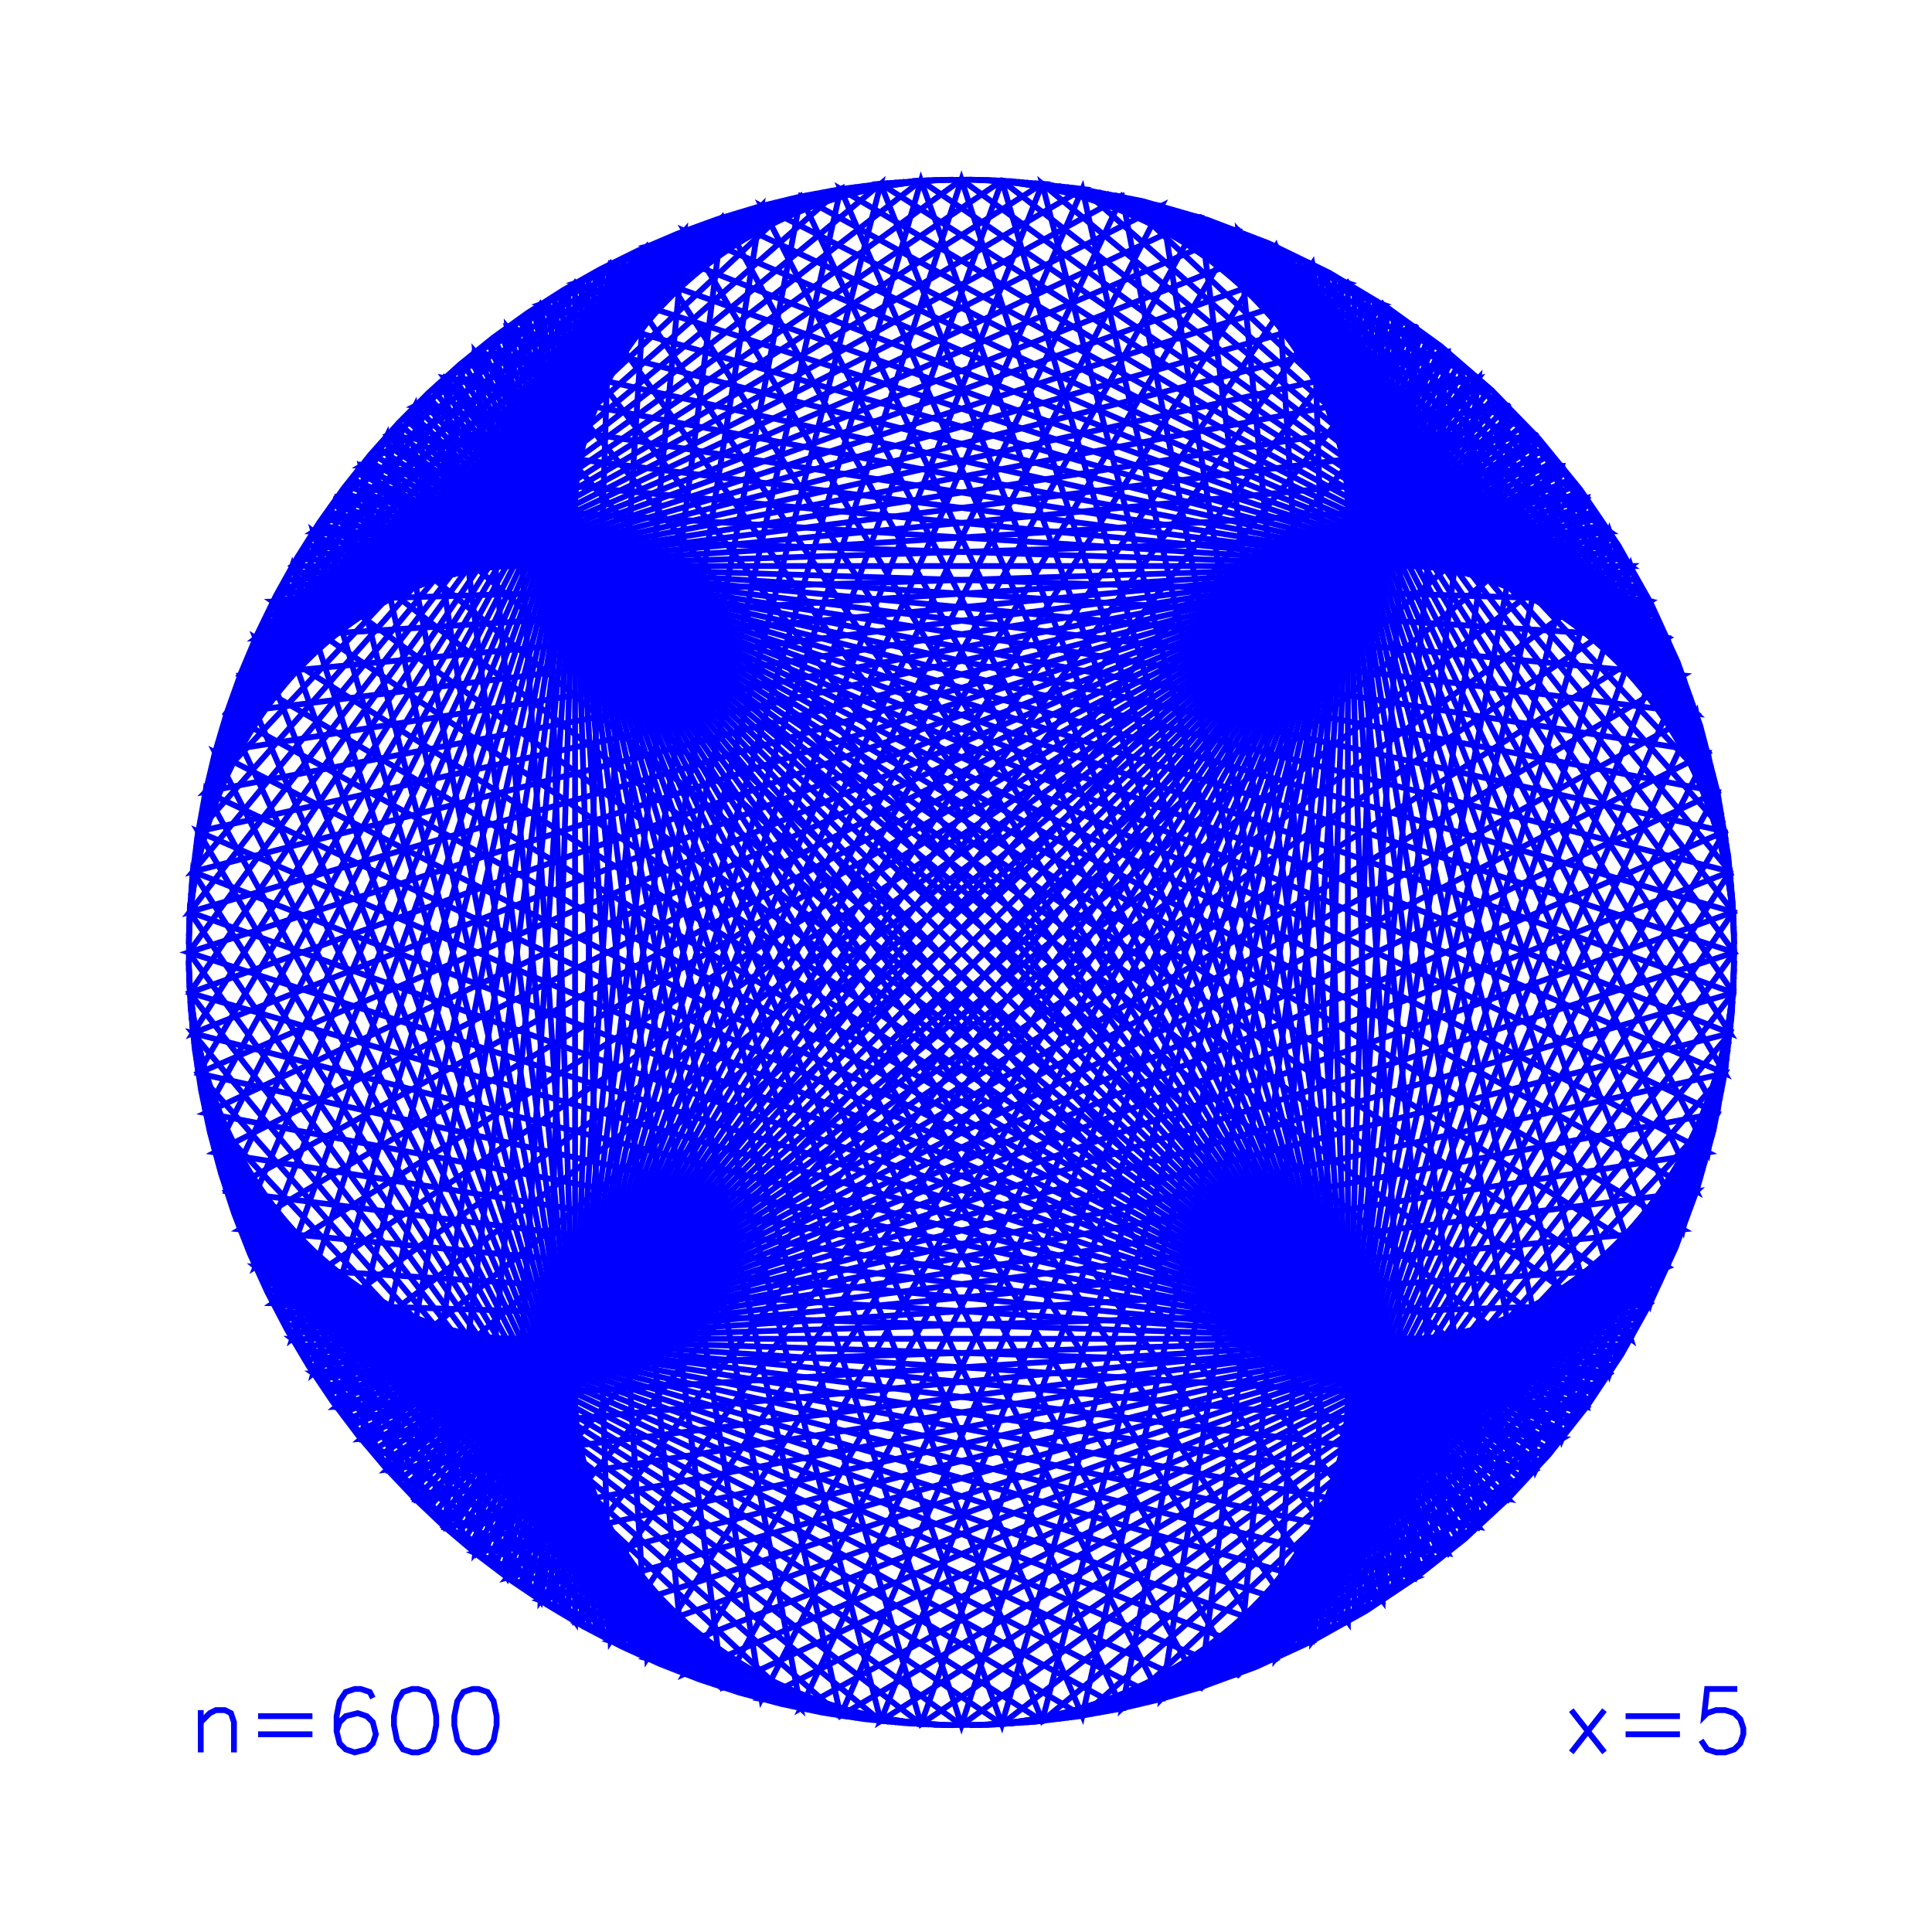 <?xml version="1.0" encoding="utf-8" ?>
<svg xmlns="http://www.w3.org/2000/svg" xmlns:cc="http://creativecommons.org/ns" xmlns:dc="http://purl.org/dc/elements/1.1/" xmlns:ev="http://www.w3.org/2001/xml-events" xmlns:inkscape="http://www.inkscape.org/namespaces/inkscape" xmlns:rdf="http://www.w3.org/1999/02/22-rdf-syntax-ns" xmlns:sodipodi="http://sodipodi.sourceforge.net/DTD/sodipodi-0.dtd" xmlns:xlink="http://www.w3.org/1999/xlink" baseProfile="tiny" height="10.0cm" version="1.2" viewBox="0 0 377.953 377.953" width="10.0cm">
  <defs/>
  <g fill="none" id="layer1" inkscape:groupmode="layer" inkscape:label="1" stroke="#0000ff" stroke-width="1.134" style="display:inline">
    <polyline points="334.522,223.916 234.808,330.101 339.272,186.319 338.977,176.879 338.093,167.476 335.952,154.813 332.634,142.016 328.211,129.557 322.888,117.869 316.592,106.676 309.143,95.754 301.02,85.806 291.807,76.325 281.801,67.684 271.394,60.159 260.053,53.364 248.163,47.585 236.172,42.987 223.466,39.335 210.489,36.806 197.719,35.445 189.413,35.144 181.103,35.299 172.814,35.912 164.571,36.978 156.4,38.497 148.324,40.462 140.368,42.868 132.556,45.707 124.913,48.971 117.46,52.651 110.221,56.735 103.217,61.21 96.47,66.063 90,71.28 83.826,76.845 77.967,82.74 72.441,88.949 67.265,95.452 62.454,102.229 58.022,109.261 53.984,116.525 50.351,124.001 47.134,131.665 44.344,139.494 41.988,147.464 40.073,155.552 38.606,163.733 37.591,171.982 37.03,180.275 36.926,188.586 37.279,196.89 38.088,205.162 39.351,213.377 41.062,221.51 43.219,229.537 45.813,237.434 48.837,245.175 52.282,252.739 56.137,260.103 60.392,267.243 65.032,274.138 70.044,280.769 75.413,287.113 81.123,293.153 87.156,298.87 93.493,304.247 100.117,309.268 107.007,313.917 114.142,318.18 121.5,322.045 129.06,325.499 136.798,328.533 144.691,331.137 152.715,333.303 160.846,335.025 169.06,336.298 177.331,337.117 185.635,337.48 193.946,337.387 202.239,336.837 210.489,335.832 218.672,334.375 226.763,332.47 234.736,330.124 245.727,326.082 256.709,321.031 267.252,315.118 276.983,308.605 286.469,301.112 295.058,293.153 303.007,284.553 310.487,275.059 317.186,264.997 322.888,254.768 327.782,244.13 331.954,232.785 335.206,221.143 337.46,209.652 338.818,198.02 339.272,186.319 65.782,97.457 320.572,113.487"/>
    <polyline points="319.802,112.103 61.299,103.98 158.208,38.12"/>
    <polyline points="159.762,37.816 65.782,97.457 123.721,323.112"/>
    <polyline points="122.292,322.43 70.601,91.177 334.12,225.447 61.299,268.658 37.911,203.695"/>
    <polyline points="38.102,205.267 65.782,275.181 339.272,186.319 234.808,42.537 269.097,313.965"/>
    <polyline points="267.756,314.807 242.269,45.179 334.908,150.257"/>
    <polyline points="335.277,151.797 249.581,48.208 48.722,127.734"/>
    <polyline points="49.343,126.278 256.725,51.615 335.631,153.34"/>
    <polyline points="336.289,156.437 270.43,59.528 85.76,297.603"/>
    <polyline points="84.6,296.525 276.953,64.011 188.091,337.5 99.228,64.011 324.883,121.949"/>
    <polyline points="324.202,120.52 92.949,68.829 39.299,159.547"/>
    <polyline points="39.587,157.99 99.228,64.011 169.143,36.33"/>
    <polyline points="167.573,36.536 92.949,68.829 227.219,332.349 196.003,337.293 44.806,234.54"/>
    <polyline points="45.319,236.037 203.893,336.672 263.681,317.246 335.968,217.751 69.611,92.413"/>
    <polyline points="68.634,93.659 337.41,209.969 239.301,44.075"/>
    <polyline points="237.809,43.547 338.443,202.122 67.67,94.915"/>
    <polyline points="66.72,96.181 339.065,194.231 339.263,187.902"/>
    <polyline points="339.238,189.485 338.443,202.122 231.787,331.048"/>
    <polyline points="233.3,330.582 339.065,194.231 236.311,43.034"/>
    <polyline points="233.3,42.056 339.065,178.407 66.72,276.457"/>
    <polyline points="67.67,277.723 338.443,170.516 339.238,183.153"/>
    <polyline points="339.263,184.736 339.065,178.407 334.12,147.19 227.219,40.289 334.12,147.19 70.601,281.46 38.308,206.837"/>
    <polyline points="38.531,208.404 75.741,287.479 319.017,110.728 57.164,110.728 319.017,110.728 219.523,38.441 194.421,35.27"/>
    <polyline points="192.839,35.212 211.74,36.999 45.847,135.108"/>
    <polyline points="46.391,133.621 219.523,38.441 271.753,312.241"/>
    <polyline points="273.067,311.358 211.74,36.999 95.431,305.775"/>
    <polyline points="96.687,306.739 203.893,35.966 263.681,55.392 49.98,124.828 37.44,173.668"/>
    <polyline points="37.315,175.247 46.951,132.14 227.219,40.289 92.949,303.809 39.299,213.091"/>
    <polyline points="39.587,214.647 99.228,308.627 188.091,35.138 276.953,308.627 260.923,53.838"/>
    <polyline points="259.531,53.083 283.232,303.809 208.608,336.101"/>
    <polyline points="207.039,336.308 276.953,308.627 51.298,250.689"/>
    <polyline points="51.979,252.118 283.232,303.809 148.962,40.289 329.23,132.14 338.866,175.247"/>
    <polyline points="338.973,176.826 331.872,139.601 243.744,326.884"/>
    <polyline points="245.213,326.293 329.23,132.14 224.152,39.502"/>
    <polyline points="222.613,39.132 326.201,124.828 338.741,173.668"/>
    <polyline points="338.601,172.091 322.794,117.684 221.07,38.779"/>
    <polyline points="217.973,38.12 314.882,103.98 56.38,112.103"/>
    <polyline points="55.609,113.487 310.399,97.457 338.079,167.371"/>
    <polyline points="338.27,168.943 314.882,103.98 251.024,323.778"/>
    <polyline points="252.46,323.112 310.399,97.457 36.909,186.319 310.399,275.181 252.46,49.526"/>
    <polyline points="251.024,48.86 314.882,268.658 338.27,203.695"/>
    <polyline points="338.079,205.267 310.399,275.181 55.609,259.151"/>
    <polyline points="54.854,257.76 305.58,281.46 214.862,335.111"/>
    <polyline points="216.419,334.822 310.399,275.181 77.884,82.828"/>
    <polyline points="78.974,81.68 305.58,281.46 42.061,147.19 133.912,327.459 41.273,222.381"/>
    <polyline points="41.659,223.916 141.373,330.101 36.909,186.319 141.373,42.537 284.457,302.806"/>
    <polyline points="285.672,301.79 133.912,45.179 328.065,129.196"/>
    <polyline points="327.459,127.734 126.6,48.208 175.44,35.668"/>
    <polyline points="177.018,35.544 133.912,45.179 42.061,225.447 148.962,332.349 42.061,225.447 37.117,194.231 36.918,187.902"/>
    <polyline points="36.943,189.485 37.738,202.122 57.164,261.909 319.017,261.909 57.164,261.909 156.658,334.196 181.76,337.367"/>
    <polyline points="183.342,337.425 164.441,335.639 280.75,66.862"/>
    <polyline points="281.996,67.839 156.658,334.196 329.79,239.016"/>
    <polyline points="330.334,237.53 164.441,335.639 103.114,61.28"/>
    <polyline points="104.428,60.397 156.658,334.196 42.479,226.975"/>
    <polyline points="42.912,228.497 164.441,335.639 81.189,293.22 294.992,79.418 81.189,293.22 38.771,209.969 36.984,191.068"/>
    <polyline points="37.042,192.65 40.213,217.751 112.5,317.246 112.5,55.392 112.5,317.246 326.201,247.81 73.647,87.534"/>
    <polyline points="74.688,86.341 322.794,254.954 221.07,333.859"/>
    <polyline points="222.613,333.506 326.201,247.81 246.676,46.951"/>
    <polyline points="248.132,47.572 322.794,254.954 338.601,200.546"/>
    <polyline points="338.741,198.969 326.201,247.81 58.776,264.635"/>
    <polyline points="57.963,263.276 322.794,254.954 81.189,293.22 119.456,51.615 326.838,126.278"/>
    <polyline points="325.55,123.385 105.751,59.528 170.714,36.14"/>
    <polyline points="173.863,35.809 119.456,51.615 111.133,316.447"/>
    <polyline points="109.775,315.634 126.6,48.208 57.164,261.909 300.44,85.159 80.076,292.095"/>
    <polyline points="78.974,290.958 305.58,91.177 42.061,225.447 314.882,268.658 56.38,260.534"/>
    <polyline points="54.113,256.361 300.44,287.479 57.164,110.728 156.658,38.441 181.76,35.27"/>
    <polyline points="183.342,35.212 164.441,36.999 42.912,144.141"/>
    <polyline points="43.362,142.623 172.288,35.966 101.809,310.461"/>
    <polyline points="103.114,311.358 164.441,36.999 81.189,79.418 322.794,117.684 74.688,286.297"/>
    <polyline points="73.647,285.104 326.201,124.828 112.5,55.392 172.288,35.966 279.495,306.739"/>
    <polyline points="280.75,305.775 164.441,36.999 330.334,135.108"/>
    <polyline points="329.79,133.621 156.658,38.441 104.428,312.241"/>
    <polyline points="107.084,313.965 141.373,42.537 178.598,35.436"/>
    <polyline points="184.924,35.171 172.288,35.966 330.862,136.601"/>
    <polyline points="331.375,138.098 180.178,35.345 186.507,35.146"/>
    <polyline points="189.674,35.146 196.003,35.345 275.667,309.551"/>
    <polyline points="274.372,310.461 203.893,35.966 332.819,142.623"/>
    <polyline points="332.354,141.11 196.003,35.345 44.806,138.098"/>
    <polyline points="45.319,136.601 203.893,35.966 191.257,35.171"/>
    <polyline points="197.583,35.436 234.808,42.537 91.724,302.806"/>
    <polyline points="90.51,301.79 242.269,45.179 199.163,35.544"/>
    <polyline points="200.741,35.668 249.581,48.208 266.406,315.634"/>
    <polyline points="265.048,316.447 256.725,51.615 202.318,35.809"/>
    <polyline points="205.467,36.14 270.43,59.528 50.631,123.385"/>
    <polyline points="51.298,121.949 276.953,64.011 336.594,157.99"/>
    <polyline points="336.882,159.547 283.232,68.829 208.608,36.536"/>
    <polyline points="207.039,36.33 276.953,64.011 260.923,318.8"/>
    <polyline points="259.531,319.555 283.232,68.829 51.979,120.52"/>
    <polyline points="52.676,119.099 289.25,73.969 112.5,317.246 172.288,336.672 43.362,230.015"/>
    <polyline points="43.827,231.528 180.178,337.293 148.962,332.349 329.23,240.497 224.152,333.136"/>
    <polyline points="225.688,332.75 331.872,233.036 60.444,267.326"/>
    <polyline points="59.603,265.985 329.23,240.497 72.619,88.738"/>
    <polyline points="71.603,89.952 331.872,233.036 243.744,45.754"/>
    <polyline points="245.213,46.345 329.23,240.497 338.866,197.391"/>
    <polyline points="338.973,195.812 331.872,233.036 188.091,337.5 44.309,233.036 37.208,195.812"/>
    <polyline points="37.315,197.391 46.951,240.497 227.219,332.349 334.12,225.447 227.219,332.349 270.43,59.528 262.306,318.03"/>
    <polyline points="258.132,320.296 289.25,73.969 82.315,294.334"/>
    <polyline points="83.452,295.435 283.232,68.829 148.962,332.349 105.751,59.528 113.875,318.03"/>
    <polyline points="115.258,318.8 99.228,64.011 291.581,296.525"/>
    <polyline points="290.421,297.603 105.751,59.528 39.892,156.437"/>
    <polyline points="40.55,153.34 119.456,51.615 288.068,299.721"/>
    <polyline points="286.875,300.762 126.6,48.208 40.904,151.797"/>
    <polyline points="41.273,150.257 133.912,45.179 108.425,314.807"/>
    <polyline points="116.65,319.555 92.949,68.829 292.729,295.435"/>
    <polyline points="293.866,294.334 86.931,73.969 39.027,161.107"/>
    <polyline points="38.531,164.234 75.741,85.159 120.87,321.734"/>
    <polyline points="118.049,320.296 86.931,73.969 166.006,36.76"/>
    <polyline points="162.878,37.255 75.741,85.159 296.105,292.095"/>
    <polyline points="297.207,290.958 70.601,91.177 38.308,165.801"/>
    <polyline points="38.102,167.371 65.782,97.457 298.297,289.81"/>
    <polyline points="299.375,288.65 61.299,103.98 125.157,323.778"/>
    <polyline points="128.049,325.066 53.387,117.684 155.111,38.779"/>
    <polyline points="153.568,39.132 49.98,124.828 317.406,108.003"/>
    <polyline points="318.219,109.362 53.387,117.684 301.493,286.297"/>
    <polyline points="302.534,285.104 49.98,124.828 129.506,325.687"/>
    <polyline points="130.968,326.293 46.951,132.14 316.578,106.653"/>
    <polyline points="315.737,105.312 44.309,139.601 37.208,176.826"/>
    <polyline points="37.042,179.988 40.213,154.887 135.393,328.018"/>
    <polyline points="136.88,328.562 38.771,162.669 307.547,278.979"/>
    <polyline points="308.511,277.723 37.738,170.516 57.164,110.728 126.6,324.43 40.904,220.841"/>
    <polyline points="40.55,219.298 119.456,321.022 81.189,79.418 38.771,162.669 145.912,41.141"/>
    <polyline points="147.435,40.707 40.213,154.887 314.012,102.657"/>
    <polyline points="313.13,101.343 38.771,162.669 36.984,181.57"/>
    <polyline points="36.943,183.153 37.738,170.516 138.372,329.091"/>
    <polyline points="139.87,329.604 37.117,178.407 36.918,184.736"/>
    <polyline points="37.58,172.091 53.387,117.684 294.992,79.418 337.41,162.669 68.634,278.979"/>
    <polyline points="69.611,280.225 335.968,154.887 263.681,55.392 86.931,298.668 39.027,211.531"/>
    <polyline points="39.892,216.201 105.751,313.11 148.962,40.289 42.061,147.19 148.962,40.289 180.178,35.345 43.827,141.11"/>
    <polyline points="42.479,145.663 156.658,38.441 281.996,304.798"/>
    <polyline points="278.228,307.69 180.178,35.345 100.514,309.551"/>
    <polyline points="97.953,307.69 196.003,35.345 227.219,40.289 270.43,313.11 50.631,249.253"/>
    <polyline points="49.343,246.36 256.725,321.022 294.992,79.418 211.74,36.999 333.269,144.141"/>
    <polyline points="333.702,145.663 219.523,38.441 94.185,304.798"/>
    <polyline points="89.306,300.762 249.581,48.208 319.017,261.909 75.741,85.159 322.068,116.277"/>
    <polyline points="321.327,114.878 70.601,91.177 161.319,37.527"/>
    <polyline points="152.029,39.502 46.951,132.14 303.562,283.9"/>
    <polyline points="304.578,282.685 44.309,139.601 150.493,39.887"/>
    <polyline points="144.394,41.59 37.738,170.516 312.233,100.038"/>
    <polyline points="311.322,98.743 37.117,178.407 142.881,42.056"/>
    <polyline points="139.87,43.034 37.117,194.231 311.322,273.895"/>
    <polyline points="312.233,272.6 37.738,202.122 144.394,331.048"/>
    <polyline points="142.881,330.582 37.117,194.231 309.461,96.181"/>
    <polyline points="308.511,94.915 37.738,202.122 138.372,43.547"/>
    <polyline points="136.88,44.075 38.771,209.969 313.13,271.295"/>
    <polyline points="314.012,269.981 40.213,217.751 306.57,92.413"/>
    <polyline points="307.547,93.659 38.771,209.969 145.912,331.497"/>
    <polyline points="147.435,331.931 40.213,217.751 135.393,44.62"/>
    <polyline points="132.437,45.754 44.309,233.036 315.737,267.326"/>
    <polyline points="316.578,265.985 46.951,240.497 303.562,88.738"/>
    <polyline points="302.534,87.534 49.98,247.81 129.506,46.951"/>
    <polyline points="128.049,47.572 53.387,254.954 155.111,333.859"/>
    <polyline points="153.568,333.506 49.98,247.81 317.406,264.635"/>
    <polyline points="318.219,263.276 53.387,254.954 301.493,86.341"/>
    <polyline points="299.375,83.988 61.299,268.658 125.157,48.86"/>
    <polyline points="123.721,49.526 65.782,275.181 159.762,334.822"/>
    <polyline points="158.208,334.517 61.299,268.658 319.802,260.534"/>
    <polyline points="320.572,259.151 65.782,275.181 298.297,82.828"/>
    <polyline points="297.207,81.68 70.601,281.46 321.327,257.76"/>
    <polyline points="322.068,256.361 75.741,287.479 296.105,80.543"/>
    <polyline points="293.866,78.304 86.931,298.668 166.006,335.878"/>
    <polyline points="167.573,336.101 92.949,303.809 324.202,252.118"/>
    <polyline points="323.505,253.539 86.931,298.668 118.049,52.342"/>
    <polyline points="116.65,53.083 92.949,303.809 292.729,77.202"/>
    <polyline points="291.581,76.113 99.228,308.627 324.883,250.689"/>
    <polyline points="325.55,249.253 105.751,313.11 170.714,336.498"/>
    <polyline points="169.143,336.308 99.228,308.627 115.258,53.838"/>
    <polyline points="113.875,54.608 105.751,313.11 290.421,75.035"/>
    <polyline points="288.068,72.916 119.456,321.022 111.133,56.191"/>
    <polyline points="109.775,57.004 126.6,324.43 286.875,71.876"/>
    <polyline points="285.672,70.847 133.912,327.459 328.065,243.441"/>
    <polyline points="327.459,244.904 126.6,324.43 175.44,336.97"/>
    <polyline points="177.018,337.094 133.912,327.459 108.425,57.831"/>
    <polyline points="107.084,58.672 141.373,330.101 328.655,241.972"/>
    <polyline points="326.838,246.36 119.456,321.022 173.863,336.829"/>
    <polyline points="178.598,337.202 141.373,330.101 284.457,69.832"/>
    <polyline points="279.495,65.899 172.288,336.672 330.862,236.037"/>
    <polyline points="331.375,234.54 180.178,337.293 100.514,63.087"/>
    <polyline points="101.809,62.177 172.288,336.672 184.924,337.467"/>
    <polyline points="186.507,337.492 180.178,337.293 278.228,64.948"/>
    <polyline points="275.667,63.087 196.003,337.293 97.953,64.948"/>
    <polyline points="96.687,65.899 203.893,336.672 332.819,230.015"/>
    <polyline points="332.354,231.528 196.003,337.293 189.674,337.492"/>
    <polyline points="191.257,337.467 203.893,336.672 274.372,62.177"/>
    <polyline points="273.067,61.28 211.74,335.639 95.431,66.862"/>
    <polyline points="94.185,67.839 219.523,334.196 194.421,337.367"/>
    <polyline points="192.839,337.425 211.74,335.639 333.269,228.497"/>
    <polyline points="333.702,226.975 219.523,334.196 271.753,60.397"/>
    <polyline points="269.097,58.672 234.808,330.101 47.526,241.972"/>
    <polyline points="48.116,243.441 242.269,327.459 334.12,147.19 61.299,103.98 37.911,168.943"/>
    <polyline points="41.659,148.722 141.373,42.537 328.655,130.665"/>
    <polyline points="323.505,119.099 86.931,73.969 263.681,317.246 263.681,55.392 263.681,317.246 49.98,247.81 37.44,198.969"/>
    <polyline points="37.58,200.546 53.387,254.954 294.992,293.22 81.189,79.418 294.992,293.22 337.41,209.969 63.052,271.295"/>
    <polyline points="62.169,269.981 335.968,217.751 339.139,192.65"/>
    <polyline points="339.197,191.068 337.41,209.969 230.269,331.497"/>
    <polyline points="228.746,331.931 335.968,217.751 240.788,44.62"/>
    <polyline points="231.787,41.59 338.443,170.516 237.809,329.091"/>
    <polyline points="239.301,328.562 337.41,162.669 230.269,41.141"/>
    <polyline points="228.746,40.707 335.968,154.887 339.139,179.988"/>
    <polyline points="339.197,181.57 337.41,162.669 63.052,101.343"/>
    <polyline points="62.169,102.657 335.968,154.887 240.788,328.018"/>
    <polyline points="236.311,329.604 339.065,178.407 64.859,98.743"/>
    <polyline points="63.948,100.038 338.443,170.516 319.017,110.728 249.581,324.43 48.722,244.904"/>
    <polyline points="46.391,239.016 219.523,334.196 319.017,261.909 338.443,202.122 63.948,272.6"/>
    <polyline points="64.859,273.895 339.065,194.231 334.12,225.447 242.269,45.179 48.116,129.196"/>
    <polyline points="47.526,130.665 234.808,42.537 334.522,148.722"/>
    <polyline points="337.154,161.107 289.25,73.969 210.175,36.76"/>
    <polyline points="213.303,37.255 300.44,85.159 255.311,321.734"/>
    <polyline points="253.889,322.43 305.58,91.177 54.854,114.878"/>
    <polyline points="54.113,116.277 300.44,85.159 337.65,164.234"/>
    <polyline points="337.873,165.801 305.58,91.177 214.862,37.527"/>
    <polyline points="216.419,37.816 310.399,97.457 77.884,289.81"/>
    <polyline points="76.807,288.65 314.882,103.98 42.061,147.19 37.117,178.407 309.461,276.457"/>
    <polyline points="306.57,280.225 40.213,154.887 112.5,55.392 289.25,298.668 52.676,253.539"/>
    <polyline points="45.847,237.53 211.74,335.639 294.992,293.22 256.725,51.615 88.113,299.721"/>
    <polyline points="72.619,283.9 329.23,132.14 59.603,106.653"/>
    <polyline points="58.776,108.003 326.201,124.828 246.676,325.687"/>
    <polyline points="248.132,325.066 322.794,117.684 57.963,109.362"/>
    <polyline points="60.444,105.312 331.872,139.601 225.688,39.887"/>
    <polyline points="253.889,50.208 305.58,281.46 337.873,206.837"/>
    <polyline points="337.65,208.404 300.44,287.479 255.311,50.904"/>
    <polyline points="258.132,52.342 289.25,298.668 210.175,335.878"/>
    <polyline points="213.303,335.383 300.44,287.479 80.076,80.543"/>
    <polyline points="82.315,78.304 289.25,298.668 337.154,211.531"/>
    <polyline points="336.882,213.091 283.232,303.809 83.452,77.202"/>
    <polyline points="84.6,76.113 276.953,308.627 336.594,214.647"/>
    <polyline points="336.289,216.201 270.43,313.11 205.467,336.498"/>
    <polyline points="202.318,336.829 256.725,321.022 88.113,72.916"/>
    <polyline points="89.306,71.876 249.581,324.43 200.741,336.97"/>
    <polyline points="199.163,337.094 242.269,327.459 267.756,57.831"/>
    <polyline points="266.406,57.004 249.581,324.43 335.277,220.841"/>
    <polyline points="334.908,222.381 242.269,327.459 90.51,70.847"/>
    <polyline points="91.724,69.832 234.808,330.101 197.583,337.202"/>
    <polyline points="217.973,334.517 314.882,268.658 76.807,83.988"/>
    <polyline points="85.76,75.035 270.43,313.11 262.306,54.608"/>
    <polyline points="265.048,56.191 256.725,321.022 335.631,219.298"/>
    <polyline points="339.862,330.413 333.957,330.413 333.366,335.728 333.957,335.138 335.728,334.547 337.5,334.547 339.272,335.138 340.453,336.319 341.043,338.091 341.043,339.272 340.453,341.043 339.272,342.224 337.5,342.815 335.728,342.815 333.957,342.224 332.776,340.453"/>
    <line x1="328.642" x2="318.012" y1="339.272" y2="339.272"/>
    <line x1="318.012" x2="328.642" y1="335.728" y2="335.728"/>
    <line x1="313.878" x2="307.382" y1="334.547" y2="342.815"/>
    <line x1="313.878" x2="307.382" y1="342.815" y2="334.547"/>
    <polyline points="162.878,335.383 75.741,287.479 120.87,50.904"/>
    <polyline points="122.292,50.208 70.601,281.46 161.319,335.111"/>
    <polyline points="152.029,333.136 46.951,240.497 130.968,46.345"/>
    <polyline points="304.578,89.952 44.309,233.036 150.493,332.75"/>
    <polyline points="132.437,326.884 44.309,139.601 188.091,35.138 331.872,139.601 71.603,282.685"/>
    <polyline points="72.933,332.185 72.343,331.004 70.571,330.413 69.39,330.413 67.618,331.004 66.437,332.776 65.847,335.728 65.847,338.681 66.437,341.043 67.618,342.224 69.39,342.815 71.752,342.224 72.933,341.043 73.524,339.272 72.933,336.909 71.752,335.728 69.98,335.138 67.618,335.728 66.437,336.909 65.847,338.681"/>
    <line x1="61.122" x2="50.492" y1="339.272" y2="339.272"/>
    <line x1="50.492" x2="61.122" y1="335.728" y2="335.728"/>
    <polyline points="45.768,342.815 45.768,336.909 45.177,335.138 43.996,334.547 42.224,334.547 41.043,335.138 39.272,336.909"/>
    <line x1="39.272" x2="39.272" y1="334.547" y2="342.815"/>
    <polygon points="85.335,335.728 84.744,332.776 83.563,331.004 81.791,330.413 80.61,330.413 78.839,331.004 77.657,332.776 77.067,335.728 77.067,337.5 77.657,340.453 78.839,342.224 80.61,342.815 81.791,342.815 83.563,342.224 84.744,340.453 85.335,337.5"/>
    <polygon points="88.878,335.728 88.878,337.5 89.469,340.453 90.65,342.224 92.421,342.815 93.602,342.815 95.374,342.224 96.555,340.453 97.146,337.5 97.146,335.728 96.555,332.776 95.374,331.004 93.602,330.413 92.421,330.413 90.65,331.004 89.469,332.776"/>
  </g>
</svg>
